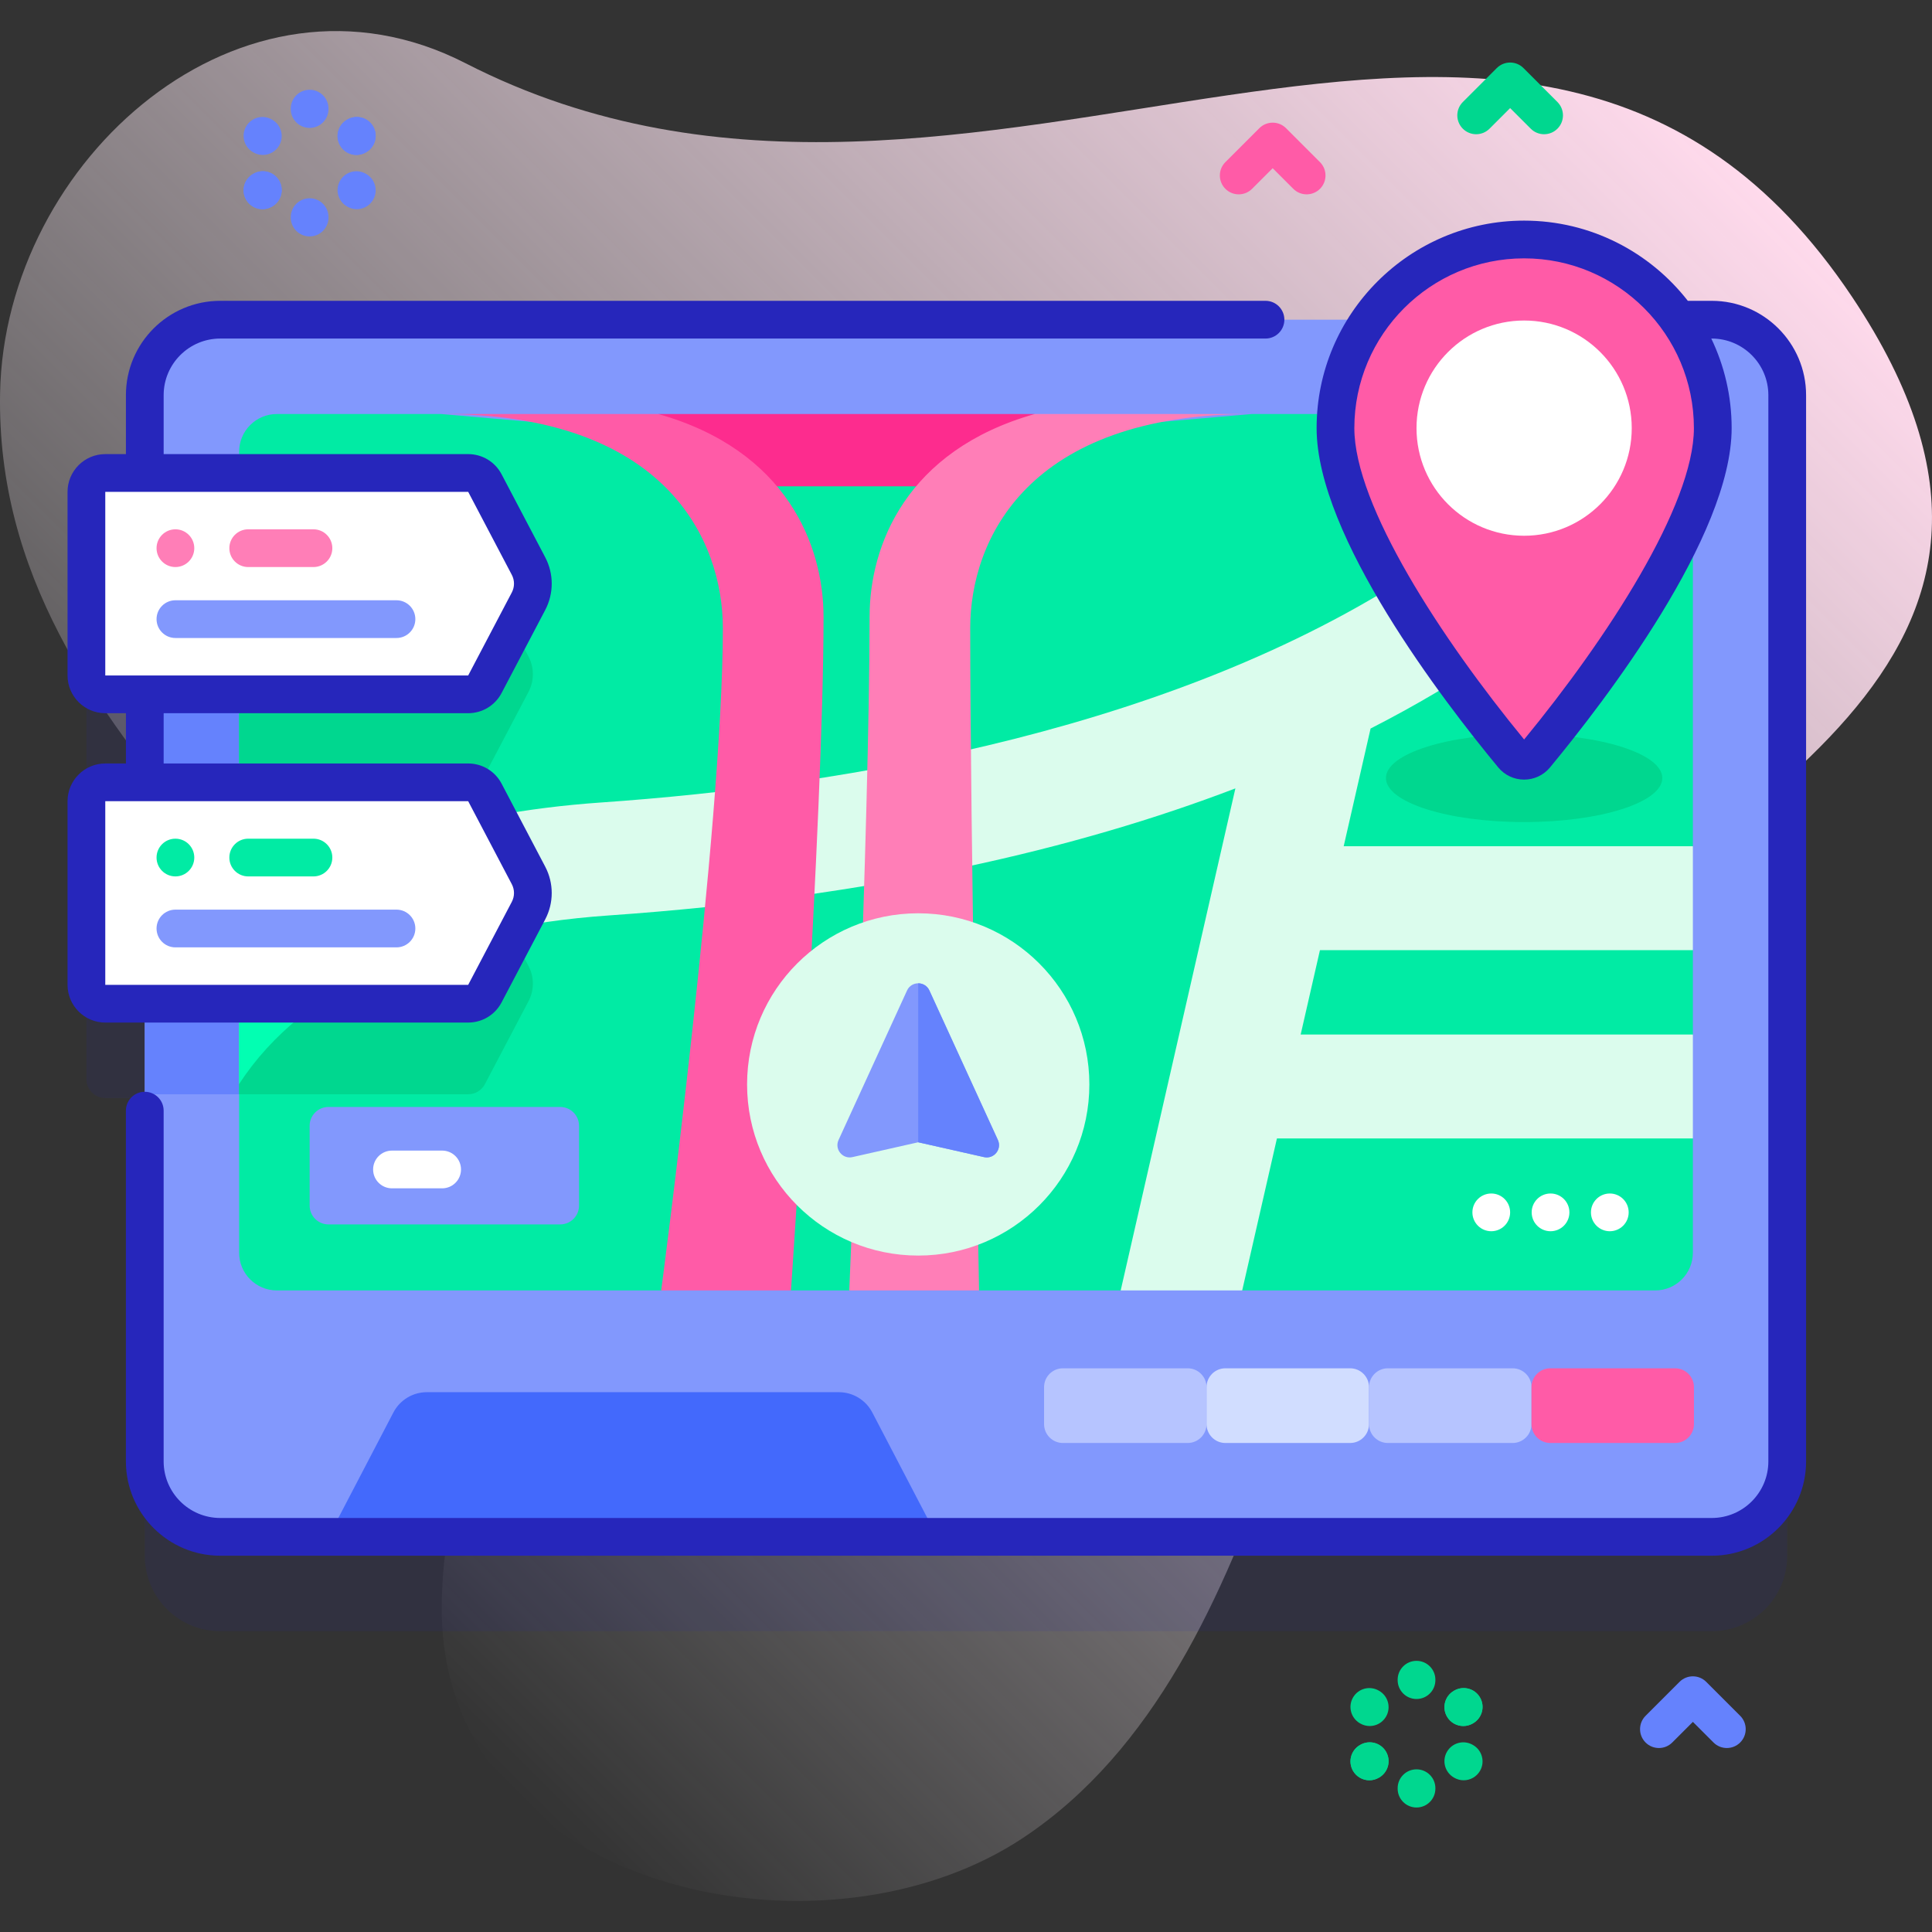 <svg xmlns="http://www.w3.org/2000/svg" version="1.1" xmlns:xlink="http://www.w3.org/1999/xlink" xmlns:svgjs="http://svgjs.com/svgjs" width="512" height="512" x="0" y="0" viewBox="0 0 512 512" style="enable-background:new 0 0 512 512" xml:space="preserve" class=""><rect x="0" y="0" width="512" height="512" fill="#333333" stroke="none"/><g><linearGradient id="SVGID_1_" gradientUnits="userSpaceOnUse" x1="37.033" x2="414.776" y1="375.96" y2="-1.784"><stop offset="0" stop-color="#fffcff" stop-opacity="0"></stop><stop offset="1" stop-color="#ffdaec"></stop></linearGradient><g><g><path d="m490.906 78.806c-86.443-129.598-232.055 7.404-367.563-62.063-59.236-30.367-122.187 25.642-123.321 87.439-1.753 95.539 102.986 142.486 124.244 225.371 9.873 38.495-14.822 78.93-4.716 116.225 15.825 58.402 102.604 73.632 151.388 41.399 35.129-23.211 53.273-64.449 67.256-104.162 13.983-39.714 25.61-82.896 56.053-111.981 60.173-57.491 161.989-94.284 96.659-192.228z" fill="url(#SVGID_1_)" data-original="url(#SVGID_1_)"></path></g><g><g><path d="m453.633 109.72h-395.266c-11.046 0-20 8.954-20 20v20.626h-10.467c-2.761 0-5 2.239-5 5v48.662c0 2.761 2.239 5 5 5h10.467v23.323h-10.467c-2.761 0-5 2.239-5 5v48.662c0 2.761 2.239 5 5 5h10.467v121.29c0 11.046 8.954 20 20 20h395.266c11.046 0 20-8.954 20-20v-282.563c0-11.046-8.954-20-20-20z" fill="#2626bb" opacity=".1" data-original="#2626bb" class=""></path><g><path d="m473.63 104.72v282.56c0 11.05-8.95 20-20 20h-205.265l-12.079-5h-137.407l-11.823 5h-28.686c-11.05 0-20-8.95-20-20v-282.56c0-11.05 8.95-20 20-20h395.26c11.05 0 20 8.95 20 20z" fill="#8298fd" data-original="#8298fd" class=""></path><path d="m140.07 183.33-11.57 22c-.86 1.65-2.57 2.68-4.42 2.68h-85.71v-58.67h85.71c1.85 0 3.56 1.03 4.42 2.68l11.57 22c1.53 2.92 1.53 6.39 0 9.31z" fill="#6582fd" data-original="#6582fd"></path><path d="m140.07 265.31-11.57 22.01c-.86 1.64-2.57 2.67-4.42 2.67h-85.71v-58.66h85.71c1.85 0 3.56 1.03 4.42 2.67l11.57 22.01c1.53 2.91 1.53 6.39 0 9.3z" fill="#6582fd" data-original="#6582fd"></path><path d="m248.365 407.281h-161.309l17.196-32.961c1.723-3.303 5.14-5.375 8.866-5.375h109.185c3.726 0 7.143 2.071 8.866 5.375z" fill="#4369fc" data-original="#4369fc"></path><path d="m448.63 119.72v104.541l-5 15.349 5 12.191v22.359l-5 14.339 5 13.201v30.28c0 5.52-4.47 10-10 10h-109.434l-15.41-5-16.792 5h-37.535l-16.12-5-18.27 5h-15.45l-16.69-5-17.7 5h-101.859c-5.53 0-10-4.48-10-10v-44.72l5-24.311-5-18.779v-124.45c0-5.52 4.47-10 10-10h43.569l57.53 5h99.74l57.54-5h106.881c5.53 0 10 4.48 10 10z" fill="#01eba4" data-original="#01eba4" class=""></path><path d="m140.07 183.33-11.57 22c-.86 1.65-2.57 2.68-4.42 2.68h-60.71v-58.67h60.71c1.85 0 3.56 1.03 4.42 2.68l11.57 22c1.53 2.92 1.53 6.39 0 9.31z" fill="#00d78f" data-original="#00d78f"></path><ellipse cx="403.909" cy="206.19" fill="#00d78f" rx="36.62" ry="11.669" data-original="#00d78f"></ellipse><g fill="#dbfced"><path d="m330.996 224.261h117.634v27.54h-117.634z" fill="#dbfced" data-original="#dbfced" class=""></path><path d="m330.996 274.16h117.634v27.54h-117.634z" fill="#dbfced" data-original="#dbfced" class=""></path></g><path d="m438.63 109.72h-16.87c-8.06 10.54-21.86 24.92-42.47 39.02-65.37 44.74-155.73 59.46-220.03 63.93-39.79 2.77-72.35 13.62-95.89 31.5v43.09c8.64-13.24 21.65-23.73 38.83-31.3 16.31-7.19 36.76-11.81 59.15-13.36 70.238-4.886 124.429-17.753 166.041-33.667l-30.397 133.047h32.202l34.023-148.913c48.75-24.887 73.846-52.839 85.411-69.317v-4.03c0-5.52-4.47-10-10-10z" fill="#dbfced" data-original="#dbfced" class=""></path><path d="m140.07 265.31-11.57 22.01c-.86 1.64-2.57 2.67-4.42 2.67h-60.71v-58.66h60.71c1.85 0 3.56 1.03 4.42 2.67l11.57 22.01c1.53 2.91 1.53 6.39 0 9.3z" fill="#00d78f" data-original="#00d78f"></path><path d="m102.2 255.96c9.593-4.229 20.625-7.56 32.635-9.909l-6.335-12.051c-.86-1.64-2.57-2.67-4.42-2.67h-39.819c-7.583 3.766-14.572 8.041-20.891 12.84v43.09c8.64-13.24 21.65-23.73 38.83-31.3z" fill="#02ffb2" data-original="#02ffb2"></path><g><g><path d="m182.899 128.879h79.732l11.578-19.159h-99.74z" fill="#fd2c8e" data-original="#fd2c8e" class=""></path></g><path d="m218.248 163.46c0 52.96-8.63 178.52-8.63 178.52h-34.39s16.34-123.42 16.34-175.49c0-23.44-15.19-56.77-74.63-56.77h57.53c34.081 9.65 43.78 34.85 43.78 53.74z" fill="#ff5ba7" data-original="#ff5ba7" class=""></path><path d="m257.118 166.49c0 52.07 2.34 175.49 2.34 175.49h-34.39s5.38-125.56 5.38-178.52c0-18.89 9.69-44.08 43.76-53.74h57.54c-59.44 0-74.63 33.33-74.63 56.77z" fill="#ff7eb7" data-original="#ff7eb7" class=""></path></g><g><circle cx="243.338" cy="287.385" fill="#dbfced" r="45.354" data-original="#dbfced" class=""></circle><path d="m240.376 262.49-18.15 39.619c-1.123 2.452 1.048 5.13 3.68 4.536l17.433-3.93 17.433 3.93c2.631.593 4.803-2.084 3.68-4.536l-18.15-39.619c-1.162-2.536-4.765-2.536-5.926 0z" fill="#8298fd" data-original="#8298fd" class=""></path><path d="m260.769 306.645-17.429-3.93v-42.125c1.186 0 2.379.632 2.959 1.903l18.152 39.616c1.122 2.45-1.049 5.129-3.682 4.536z" fill="#6582fd" data-original="#6582fd"></path></g><path d="m148.452 324.484h-61.396c-2.761 0-5-2.239-5-5v-21.13c0-2.761 2.239-5 5-5h61.396c2.761 0 5 2.239 5 5v21.13c0 2.761-2.238 5-5 5z" fill="#8298fd" data-original="#8298fd" class=""></path><g><g><path d="m453.902 113.46c0 27.863-36.202 73.692-46.993 86.733-1.557 1.882-4.443 1.882-6.001 0-10.791-13.042-46.993-58.87-46.993-86.733 0-27.611 22.383-49.994 49.993-49.994s49.994 22.383 49.994 49.994z" fill="#ff5ba7" data-original="#ff5ba7" class=""></path><circle cx="403.909" cy="113.46" fill="#ffffff" r="28.519" data-original="#ffffff" class=""></circle></g></g><path d="m117.171 314.92h-13.292c-2.761 0-5-2.239-5-5s2.239-5 5-5h13.292c2.761 0 5 2.239 5 5s-2.239 5-5 5z" fill="#ffffff" data-original="#ffffff" class=""></path><g><path d="m314.746 382.406h-33.056c-2.761 0-5-2.239-5-5v-9.794c0-2.761 2.239-5 5-5h33.056c2.761 0 5 2.239 5 5v9.794c0 2.761-2.238 5-5 5z" fill="#b6c4ff" data-original="#b6c4ff"></path><path d="m357.802 382.406h-33.056c-2.761 0-5-2.239-5-5v-9.794c0-2.761 2.239-5 5-5h33.056c2.761 0 5 2.239 5 5v9.794c0 2.761-2.238 5-5 5z" fill="#d1ddff" data-original="#d1ddff"></path><path d="m400.859 382.406h-33.056c-2.761 0-5-2.239-5-5v-9.794c0-2.761 2.239-5 5-5h33.056c2.761 0 5 2.239 5 5v9.794c0 2.761-2.239 5-5 5z" fill="#b6c4ff" data-original="#b6c4ff"></path><path d="m443.915 382.406h-33.056c-2.761 0-5-2.239-5-5v-9.794c0-2.761 2.239-5 5-5h33.056c2.761 0 5 2.239 5 5v9.794c0 2.761-2.239 5-5 5z" fill="#ff5ba7" data-original="#ff5ba7" class=""></path></g></g><g><g><g><path d="m124.075 184.006h-96.175c-2.761 0-5-2.239-5-5v-48.662c0-2.761 2.239-5 5-5h96.176c1.858 0 3.562 1.03 4.426 2.674l11.564 22.005c1.531 2.912 1.531 6.391 0 9.304l-11.564 22.005c-.865 1.645-2.569 2.674-4.427 2.674z" fill="#ffffff" data-original="#ffffff" class=""></path><g><circle cx="46.487" cy="145.274" fill="#ff7eb7" r="5" data-original="#ff7eb7" class=""></circle></g></g></g><g><g><g><g><g><path d="m65.779 150.274h17.291c2.761 0 5-2.239 5-5s-2.239-5-5-5h-17.291c-2.761 0-5 2.239-5 5s2.239 5 5 5z" fill="#ff7eb7" data-original="#ff7eb7" class=""></path></g></g><g><path d="m105.07 169.077h-58.583c-2.761 0-5-2.239-5-5s2.239-5 5-5h58.583c2.761 0 5 2.239 5 5s-2.238 5-5 5z" fill="#8298fd" data-original="#8298fd" class=""></path></g></g></g></g></g><g><g><g><path d="m124.075 265.991h-96.175c-2.761 0-5-2.239-5-5v-48.662c0-2.761 2.239-5 5-5h96.176c1.858 0 3.562 1.03 4.426 2.674l11.564 22.005c1.531 2.912 1.531 6.391 0 9.304l-11.564 22.005c-.865 1.644-2.569 2.674-4.427 2.674z" fill="#ffffff" data-original="#ffffff" class=""></path><g><circle cx="46.487" cy="227.259" fill="#01eba4" r="5" data-original="#01eba4" class=""></circle></g><g fill="#2626bb"><path d="m453.633 79.719h-6.345c-10.072-12.92-25.766-21.252-43.379-21.252-30.324 0-54.994 24.67-54.994 54.993 0 28.647 33.666 72.428 48.141 89.921 1.696 2.049 4.193 3.224 6.854 3.224 2.659 0 5.156-1.175 6.853-3.224 14.475-17.493 48.141-61.273 48.141-89.921 0-8.497-1.939-16.55-5.395-23.741h.125c8.271 0 15 6.729 15 15v282.562c0 8.271-6.729 15-15 15h-395.267c-8.271 0-15-6.729-15-15v-92.948c0-2.761-2.238-5-5-5s-5 2.239-5 5v92.948c0 13.785 11.215 25 25 25h395.266c13.785 0 25-11.215 25-25v-282.562c0-13.785-11.215-25-25-25zm-49.724 116.253c-21.914-26.671-44.994-62.032-44.994-82.513 0-24.809 20.185-44.993 44.994-44.993s44.993 20.184 44.993 44.993c0 20.481-23.08 55.842-44.993 82.513z" fill="#2626bb" data-original="#2626bb" class=""></path><path d="m132.927 265.643 11.564-22.005c2.296-4.37 2.296-9.586 0-13.956l-11.564-22.006c-1.734-3.298-5.126-5.347-8.852-5.347h-80.705v-13.323h80.705c3.726 0 7.117-2.049 8.852-5.348l11.564-22.006c2.296-4.369 2.296-9.585 0-13.956l-11.564-22.005c-1.733-3.299-5.125-5.348-8.852-5.348h-80.705v-15.623c0-8.271 6.729-15 15-15h277c2.762 0 5-2.239 5-5s-2.238-5-5-5h-277c-13.785 0-25 11.215-25 25v15.624h-5.471c-5.514 0-10 4.486-10 10v48.662c0 5.514 4.486 10 10 10h5.471v13.323h-5.471c-5.514 0-10 4.486-10 10v48.662c0 5.514 4.486 10 10 10h96.176c3.727 0 7.118-2.049 8.852-5.348zm-105.028-135.299h96.176l11.563 22.004c.766 1.457.766 3.196.001 4.652l-11.564 22.005h-96.176zm0 81.985h96.176l11.564 22.005c.765 1.457.765 3.196 0 4.652l-11.563 22.005h-96.177z" fill="#2626bb" data-original="#2626bb" class=""></path></g></g></g><g><g><g><g><g><path d="m65.779 232.259h17.291c2.761 0 5-2.239 5-5s-2.239-5-5-5h-17.291c-2.761 0-5 2.239-5 5s2.239 5 5 5z" fill="#01eba4" data-original="#01eba4" class=""></path></g></g><g><path d="m105.07 251.062h-58.583c-2.761 0-5-2.239-5-5s2.239-5 5-5h58.583c2.761 0 5 2.239 5 5s-2.238 5-5 5z" fill="#8298fd" data-original="#8298fd" class=""></path></g></g></g></g></g><g><g><circle cx="426.617" cy="321.29" fill="#ffffff" r="5" data-original="#ffffff" class=""></circle></g><g><circle cx="410.909" cy="321.29" fill="#ffffff" r="5" data-original="#ffffff" class=""></circle></g><g><circle cx="395.201" cy="321.29" fill="#ffffff" r="5" data-original="#ffffff" class=""></circle></g></g></g><g><path d="m346.274 51.504c-1.279 0-2.56-.488-3.535-1.464l-5.465-5.464-5.465 5.464c-1.951 1.952-5.119 1.952-7.07 0-1.953-1.953-1.953-5.119 0-7.071l9-9c1.951-1.952 5.119-1.952 7.07 0l9 9c1.953 1.953 1.953 5.119 0 7.071-.975.976-2.255 1.464-3.535 1.464z" fill="#ff5ba7" data-original="#ff5ba7" class=""></path></g><g><path d="m457.63 463.244c-1.279 0-2.56-.488-3.535-1.464l-5.465-5.464-5.465 5.464c-1.951 1.952-5.119 1.952-7.07 0-1.953-1.953-1.953-5.119 0-7.071l9-9c1.951-1.952 5.119-1.952 7.07 0l9 9c1.953 1.953 1.953 5.119 0 7.071-.976.976-2.256 1.464-3.535 1.464z" fill="#6582fd" data-original="#6582fd"></path></g><g><path d="m409.201 35.571c-1.279 0-2.56-.488-3.535-1.464l-5.465-5.464-5.465 5.464c-1.951 1.952-5.119 1.952-7.07 0-1.953-1.953-1.953-5.119 0-7.071l9-9c1.951-1.952 5.119-1.952 7.07 0l9 9c1.953 1.953 1.953 5.119 0 7.071-.975.976-2.256 1.464-3.535 1.464z" fill="#00d78f" data-original="#00d78f"></path></g><g><g><g><path d="m362.984 457.415c-.851 0-1.712-.217-2.501-.674l-.099-.057c-2.39-1.384-3.205-4.443-1.82-6.833 1.383-2.39 4.441-3.205 6.832-1.821l.099.057c2.39 1.384 3.205 4.443 1.82 6.833-.926 1.601-2.605 2.495-4.331 2.495z" fill="#00d78f" data-original="#00d78f"></path></g><g><path d="m387.886 471.792c-.845 0-1.7-.214-2.485-.665l-.099-.057c-2.395-1.375-3.221-4.431-1.846-6.826 1.376-2.396 4.432-3.221 6.826-1.846l.099.057c2.395 1.375 3.221 4.431 1.846 6.826-.925 1.609-2.609 2.511-4.341 2.511z" fill="#00d78f" data-original="#00d78f"></path></g></g><g><g><path d="m387.797 457.415c-1.726 0-3.404-.895-4.331-2.495-1.385-2.389-.569-5.448 1.82-6.833l.099-.057c2.391-1.383 5.449-.568 6.832 1.821 1.385 2.389.569 5.448-1.82 6.833l-.099.057c-.789.457-1.651.674-2.501.674z" fill="#00d78f" data-original="#00d78f"></path></g><g><path d="m362.896 471.792c-1.732 0-3.416-.901-4.341-2.511-1.375-2.395-.549-5.451 1.846-6.826l.099-.057c2.397-1.376 5.451-.549 6.826 1.846s.549 5.451-1.846 6.826l-.099.057c-.785.45-1.642.665-2.485.665z" fill="#00d78f" data-original="#00d78f"></path></g></g><g><g><path d="m387.797 457.415c-1.726 0-3.404-.895-4.331-2.495-1.385-2.389-.569-5.448 1.82-6.833l.099-.057c2.391-1.383 5.449-.568 6.832 1.821 1.385 2.389.569 5.448-1.82 6.833l-.099.057c-.789.457-1.651.674-2.501.674z" fill="#00d78f" data-original="#00d78f"></path></g><g><path d="m362.896 471.792c-1.732 0-3.416-.901-4.341-2.511-1.375-2.395-.549-5.451 1.846-6.826l.099-.057c2.397-1.376 5.451-.549 6.826 1.846s.549 5.451-1.846 6.826l-.099.057c-.785.45-1.642.665-2.485.665z" fill="#00d78f" data-original="#00d78f"></path></g></g><g><g><path d="m375.391 450.254c-2.762 0-5-2.239-5-5v-.114c0-2.761 2.238-5 5-5s5 2.239 5 5v.114c0 2.761-2.239 5-5 5z" fill="#00d78f" data-original="#00d78f"></path></g><g><path d="m375.391 479.007c-2.762 0-5-2.239-5-5v-.114c0-2.761 2.238-5 5-5s5 2.239 5 5v.114c0 2.762-2.239 5-5 5z" fill="#00d78f" data-original="#00d78f"></path></g></g></g><g><g><g><path d="m69.65 41.062c-.851 0-1.712-.217-2.501-.674l-.099-.057c-2.39-1.384-3.205-4.443-1.82-6.833 1.384-2.389 4.442-3.204 6.832-1.821l.099.057c2.39 1.384 3.205 4.443 1.82 6.833-.926 1.601-2.605 2.495-4.331 2.495z" fill="#6582fd" data-original="#6582fd"></path></g><g><path d="m94.552 55.439c-.851 0-1.712-.217-2.501-.674l-.099-.057c-2.39-1.384-3.205-4.443-1.82-6.833 1.384-2.389 4.442-3.205 6.832-1.821l.099.057c2.39 1.384 3.205 4.443 1.82 6.833-.927 1.601-2.606 2.495-4.331 2.495z" fill="#6582fd" data-original="#6582fd"></path></g></g><g><g><path d="m94.463 41.062c-1.726 0-3.404-.895-4.331-2.495-1.385-2.389-.569-5.448 1.82-6.833l.099-.057c2.391-1.383 5.449-.568 6.832 1.821 1.385 2.389.569 5.448-1.82 6.833l-.099.057c-.789.457-1.651.674-2.501.674z" fill="#6582fd" data-original="#6582fd"></path></g><g><path d="m69.562 55.439c-1.726 0-3.404-.895-4.331-2.495-1.385-2.389-.569-5.448 1.82-6.833l.099-.057c2.39-1.384 5.449-.568 6.832 1.821 1.385 2.389.569 5.448-1.82 6.833l-.099.057c-.79.457-1.651.674-2.501.674z" fill="#6582fd" data-original="#6582fd"></path></g></g><g><g><path d="m94.463 41.062c-1.726 0-3.404-.895-4.331-2.495-1.385-2.389-.569-5.448 1.82-6.833l.099-.057c2.391-1.383 5.449-.568 6.832 1.821 1.385 2.389.569 5.448-1.82 6.833l-.099.057c-.789.457-1.651.674-2.501.674z" fill="#6582fd" data-original="#6582fd"></path></g><g><path d="m69.562 55.439c-1.726 0-3.404-.895-4.331-2.495-1.385-2.389-.569-5.448 1.82-6.833l.099-.057c2.39-1.384 5.449-.568 6.832 1.821 1.385 2.389.569 5.448-1.82 6.833l-.099.057c-.79.457-1.651.674-2.501.674z" fill="#6582fd" data-original="#6582fd"></path></g></g><g><g><path d="m82.057 33.901c-2.762 0-5-2.239-5-5v-.114c0-2.761 2.238-5 5-5s5 2.239 5 5v.114c0 2.762-2.239 5-5 5z" fill="#6582fd" data-original="#6582fd"></path></g><g><path d="m82.057 62.655c-2.762 0-5-2.239-5-5v-.114c0-2.761 2.238-5 5-5s5 2.239 5 5v.114c0 2.762-2.239 5-5 5z" fill="#6582fd" data-original="#6582fd"></path></g></g></g></g></g></g></svg>